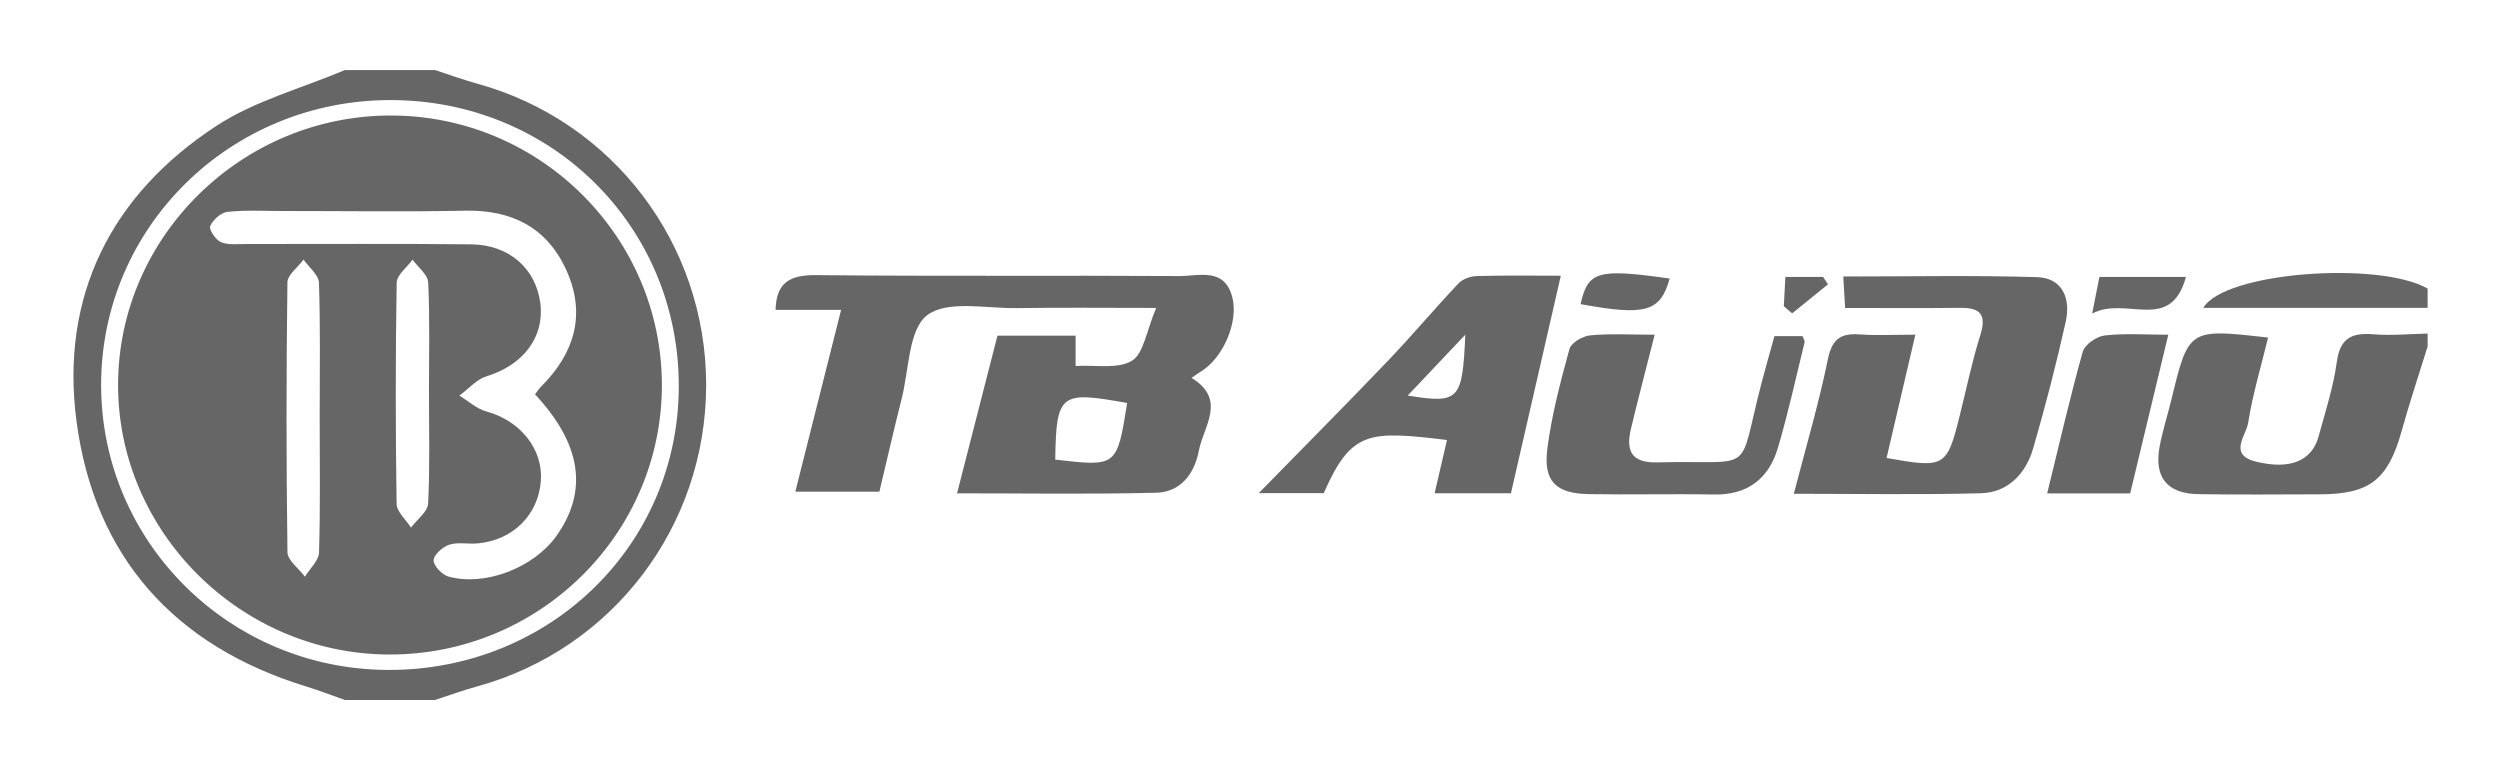 <?xml version="1.0" encoding="utf-8"?>
<!-- Generator: Adobe Illustrator 16.0.4, SVG Export Plug-In . SVG Version: 6.00 Build 0)  -->
<!DOCTYPE svg PUBLIC "-//W3C//DTD SVG 1.1//EN" "http://www.w3.org/Graphics/SVG/1.1/DTD/svg11.dtd">
<svg version="1.1" id="Layer_1" xmlns="http://www.w3.org/2000/svg" xmlns:xlink="http://www.w3.org/1999/xlink" x="0px" y="0px"
	 width="530.973px" height="165.59px" viewBox="0 0 530.973 165.59" enable-background="new 0 0 530.973 165.59"
	 xml:space="preserve">
<g>
	<path fill="#666666" d="M92.378,14.875c3.001,0.973,5.97,2.063,9.01,2.901c28.772,7.937,48.606,34.032,48.592,64.003
		c-0.013,29.995-19.837,56.071-48.603,63.997c-3.035,0.834-6.001,1.922-8.999,2.893c-6.371,0-12.742,0-19.113,0
		c-2.765-0.968-5.502-2.027-8.3-2.889C37,137.175,20.057,118.207,16.257,89.535c-3.52-26.552,7.293-48.179,29.74-62.825
		c8.182-5.338,18.128-7.97,27.269-11.836C79.636,14.875,86.007,14.875,92.378,14.875z M83.062,21.255
		C48.95,21.186,21.456,48.206,21.478,81.78c0.021,33.352,27.235,60.38,60.927,60.506c34.361,0.131,61.703-26.513,61.762-60.185
		C144.226,48.164,117.273,21.324,83.062,21.255z"/>
	<path fill="#666666" d="M515.602,73.581c-1.852,5.993-3.845,11.946-5.526,17.985c-2.866,10.274-6.75,13.396-17.289,13.42
		c-8.625,0.019-17.249,0.105-25.87-0.034c-6.663-0.109-9.452-3.578-8.236-10.124c0.618-3.328,1.676-6.574,2.476-9.87
		c3.688-15.188,3.679-15.189,20.564-13.26c-1.483,6.113-3.293,12.073-4.246,18.169c-0.406,2.605-4.31,6.734,1.707,8.191
		c7.2,1.746,11.85-0.136,13.276-5.401c1.417-5.228,3.125-10.438,3.853-15.772c0.69-5.07,3.146-6.262,7.742-5.887
		c3.82,0.314,7.699-0.073,11.552-0.149C515.602,71.761,515.602,72.669,515.602,73.581z"/>
	<path fill="#666666" d="M515.602,65.389c-15.744,0-31.492,0-47.646,0c4.458-7.639,37.386-9.996,47.646-4.095
		C515.602,62.659,515.602,64.024,515.602,65.389z"/>
	<path fill="#666666" d="M211.851,71.286c5.995,0,11.191,0,16.598,0c0,1.984,0,3.764,0,6.447c4.22-0.253,8.923,0.714,11.948-1.106
		c2.52-1.517,3.067-6.305,5.162-11.227c-11.151,0-20.374-0.106-29.594,0.038c-6.508,0.1-14.726-1.737-19.019,1.492
		c-3.992,3.004-3.87,11.553-5.427,17.693c-1.612,6.354-3.064,12.746-4.748,19.807c-5.49,0-11.667,0-17.854,0
		c3.21-12.746,6.398-25.405,9.726-38.614c-5.093,0-9.512,0-13.918,0c0.146-5.875,3.094-7.44,8.626-7.382
		c25.688,0.267,51.382,0.038,77.072,0.198c4.163,0.026,9.653-1.94,11.313,4.517c1.366,5.306-2.046,13.004-6.711,15.78
		c-0.543,0.323-1.046,0.712-1.958,1.336c7.559,4.598,2.526,10.282,1.542,15.51c-0.908,4.828-3.867,8.744-8.996,8.875
		c-14.002,0.354-28.021,0.123-42.347,0.123C206.208,93.3,208.996,82.422,211.851,71.286z M239.394,85.594
		c-14.101-2.538-15.081-2.188-15.268,12.024C237.234,99.133,237.234,99.133,239.394,85.594z"/>
	<path fill="#666666" d="M400.688,97.266c12.38,2.227,12.814,1.953,15.543-9.017c1.421-5.708,2.608-11.489,4.371-17.09
		c1.396-4.438-0.091-5.834-4.358-5.78c-7.933,0.1-15.863,0.03-24.362,0.03c-0.13-2.205-0.238-4.068-0.392-6.683
		c14.058,0,27.622-0.279,41.165,0.137c5.443,0.168,7.153,4.615,6.098,9.379c-2.007,9.05-4.34,18.041-6.921,26.943
		c-1.566,5.4-5.31,9.42-11.147,9.578c-13.129,0.348-26.271,0.109-39.698,0.109c2.551-9.861,5.312-19.166,7.249-28.641
		c0.904-4.431,2.896-5.496,6.896-5.203c3.579,0.261,7.195,0.054,11.668,0.054C404.643,80.316,402.667,88.788,400.688,97.266z"/>
	<path fill="#666666" d="M320.906,104.77c-5.507,0-10.69,0-16.207,0c0.912-3.939,1.762-7.604,2.622-11.32
		c-16.626-2.004-20.316-2.012-26.167,11.279c-4.129,0-8.373,0-13.801,0c9.57-9.787,18.566-18.834,27.381-28.054
		c5.136-5.371,9.918-11.075,15.024-16.476c0.886-0.94,2.574-1.532,3.911-1.57c5.878-0.168,11.764-0.072,17.833-0.072
		C327.943,74.08,324.478,89.184,320.906,104.77z M298.986,84.011c10.956,1.772,11.61,1.034,12.232-12.93
		C307.068,75.469,303.412,79.334,298.986,84.011z"/>
	<path fill="#666666" d="M351.438,71.088c-1.826,7.207-3.494,13.534-5.022,19.896c-1.106,4.599-0.103,7.367,5.567,7.222
		c21.354-0.547,16.923,3.135,22.136-16.812c0.854-3.265,1.788-6.507,2.752-10.001c2.094,0,4.041,0,5.967,0
		c0.186,0.542,0.514,0.985,0.429,1.328c-1.828,7.462-3.469,14.984-5.641,22.347c-1.936,6.563-6.421,10.098-13.614,9.961
		c-8.848-0.168-17.701,0.074-26.548-0.084c-7.049-0.125-9.727-2.721-8.816-9.725c0.926-7.125,2.785-14.161,4.692-21.11
		c0.36-1.311,2.804-2.736,4.399-2.886C342.002,70.822,346.329,71.088,351.438,71.088z"/>
	<path fill="#666666" d="M452.425,104.792c-5.996,0-11.631,0-17.626,0c2.501-10.194,4.793-20.21,7.559-30.096
		c0.423-1.516,2.935-3.245,4.647-3.445c4.242-0.496,8.58-0.163,13.518-0.163C457.799,82.413,455.181,93.314,452.425,104.792z"/>
	<path fill="#666666" d="M444.355,66.592c0.796-4.029,1.164-5.908,1.532-7.769c6.273,0,12.114,0,18.39,0
		C460.97,70.828,451.631,62.769,444.355,66.592z"/>
	<path fill="#666666" d="M335.699,64.594c1.552-7.039,3.703-7.589,18.921-5.437C352.632,66.234,349.562,67.137,335.699,64.594z"/>
	<path fill="#666666" d="M379.195,58.819c3.144,0,5.574,0,8.01,0c0.349,0.52,0.697,1.04,1.047,1.561
		c-2.539,2.058-5.079,4.118-7.618,6.176c-0.591-0.507-1.184-1.015-1.773-1.522C378.963,63.104,379.067,61.174,379.195,58.819z"/>
	<path fill="#666666" d="M140.578,81.854c-0.026,31.649-26.154,57.35-58.112,57.158c-31.479-0.187-57.449-26.128-57.389-57.323
		c0.062-31.498,26.383-57.331,58.237-57.156C114.894,24.705,140.604,50.44,140.578,81.854z M113.636,83.757
		c0.404-0.527,0.757-1.119,1.231-1.59c7.158-7.122,9.686-15.433,5.397-24.838c-4.112-9.021-11.571-12.786-21.479-12.582
		c-12.961,0.267-25.932,0.062-38.898,0.067c-3.867,0.001-7.762-0.236-11.585,0.184c-1.375,0.151-3.074,1.692-3.655,3.022
		c-0.314,0.72,1.162,2.931,2.279,3.4c1.573,0.658,3.562,0.401,5.372,0.403c15.924,0.023,31.849-0.106,47.771,0.071
		c8.091,0.09,13.728,5.143,14.686,12.47c0.944,7.218-3.663,13.189-11.382,15.539c-2.152,0.657-3.879,2.709-5.801,4.123
		c1.903,1.151,3.671,2.801,5.735,3.363c7.215,1.969,12.11,8.02,11.555,14.851c-0.582,7.155-5.912,12.459-13.352,13.165
		c-2.032,0.193-4.225-0.312-6.092,0.287c-1.401,0.449-3.297,2.136-3.323,3.308c-0.026,1.167,1.812,3.085,3.166,3.456
		c7.833,2.148,18.163-1.916,22.954-8.684C124.969,104.229,123.465,94.307,113.636,83.757z M67.897,88.695
		c0-9.548,0.163-19.104-0.154-28.642c-0.056-1.671-2.128-3.277-3.269-4.913c-1.195,1.617-3.409,3.22-3.43,4.852
		c-0.244,19.095-0.259,38.195,0.009,57.291c0.024,1.746,2.418,3.46,3.711,5.189c1.044-1.709,2.938-3.393,2.992-5.134
		C68.053,107.799,67.898,98.246,67.897,88.695z M91.105,83.128c0-7.711,0.201-15.433-0.158-23.128
		c-0.078-1.665-2.164-3.236-3.325-4.852c-1.176,1.63-3.344,3.241-3.372,4.891c-0.259,15.646-0.253,31.298-0.016,46.945
		c0.026,1.707,1.986,3.383,3.05,5.074c1.272-1.705,3.555-3.358,3.645-5.125C91.328,99.016,91.103,91.066,91.105,83.128z"/>
</g>
</svg>
